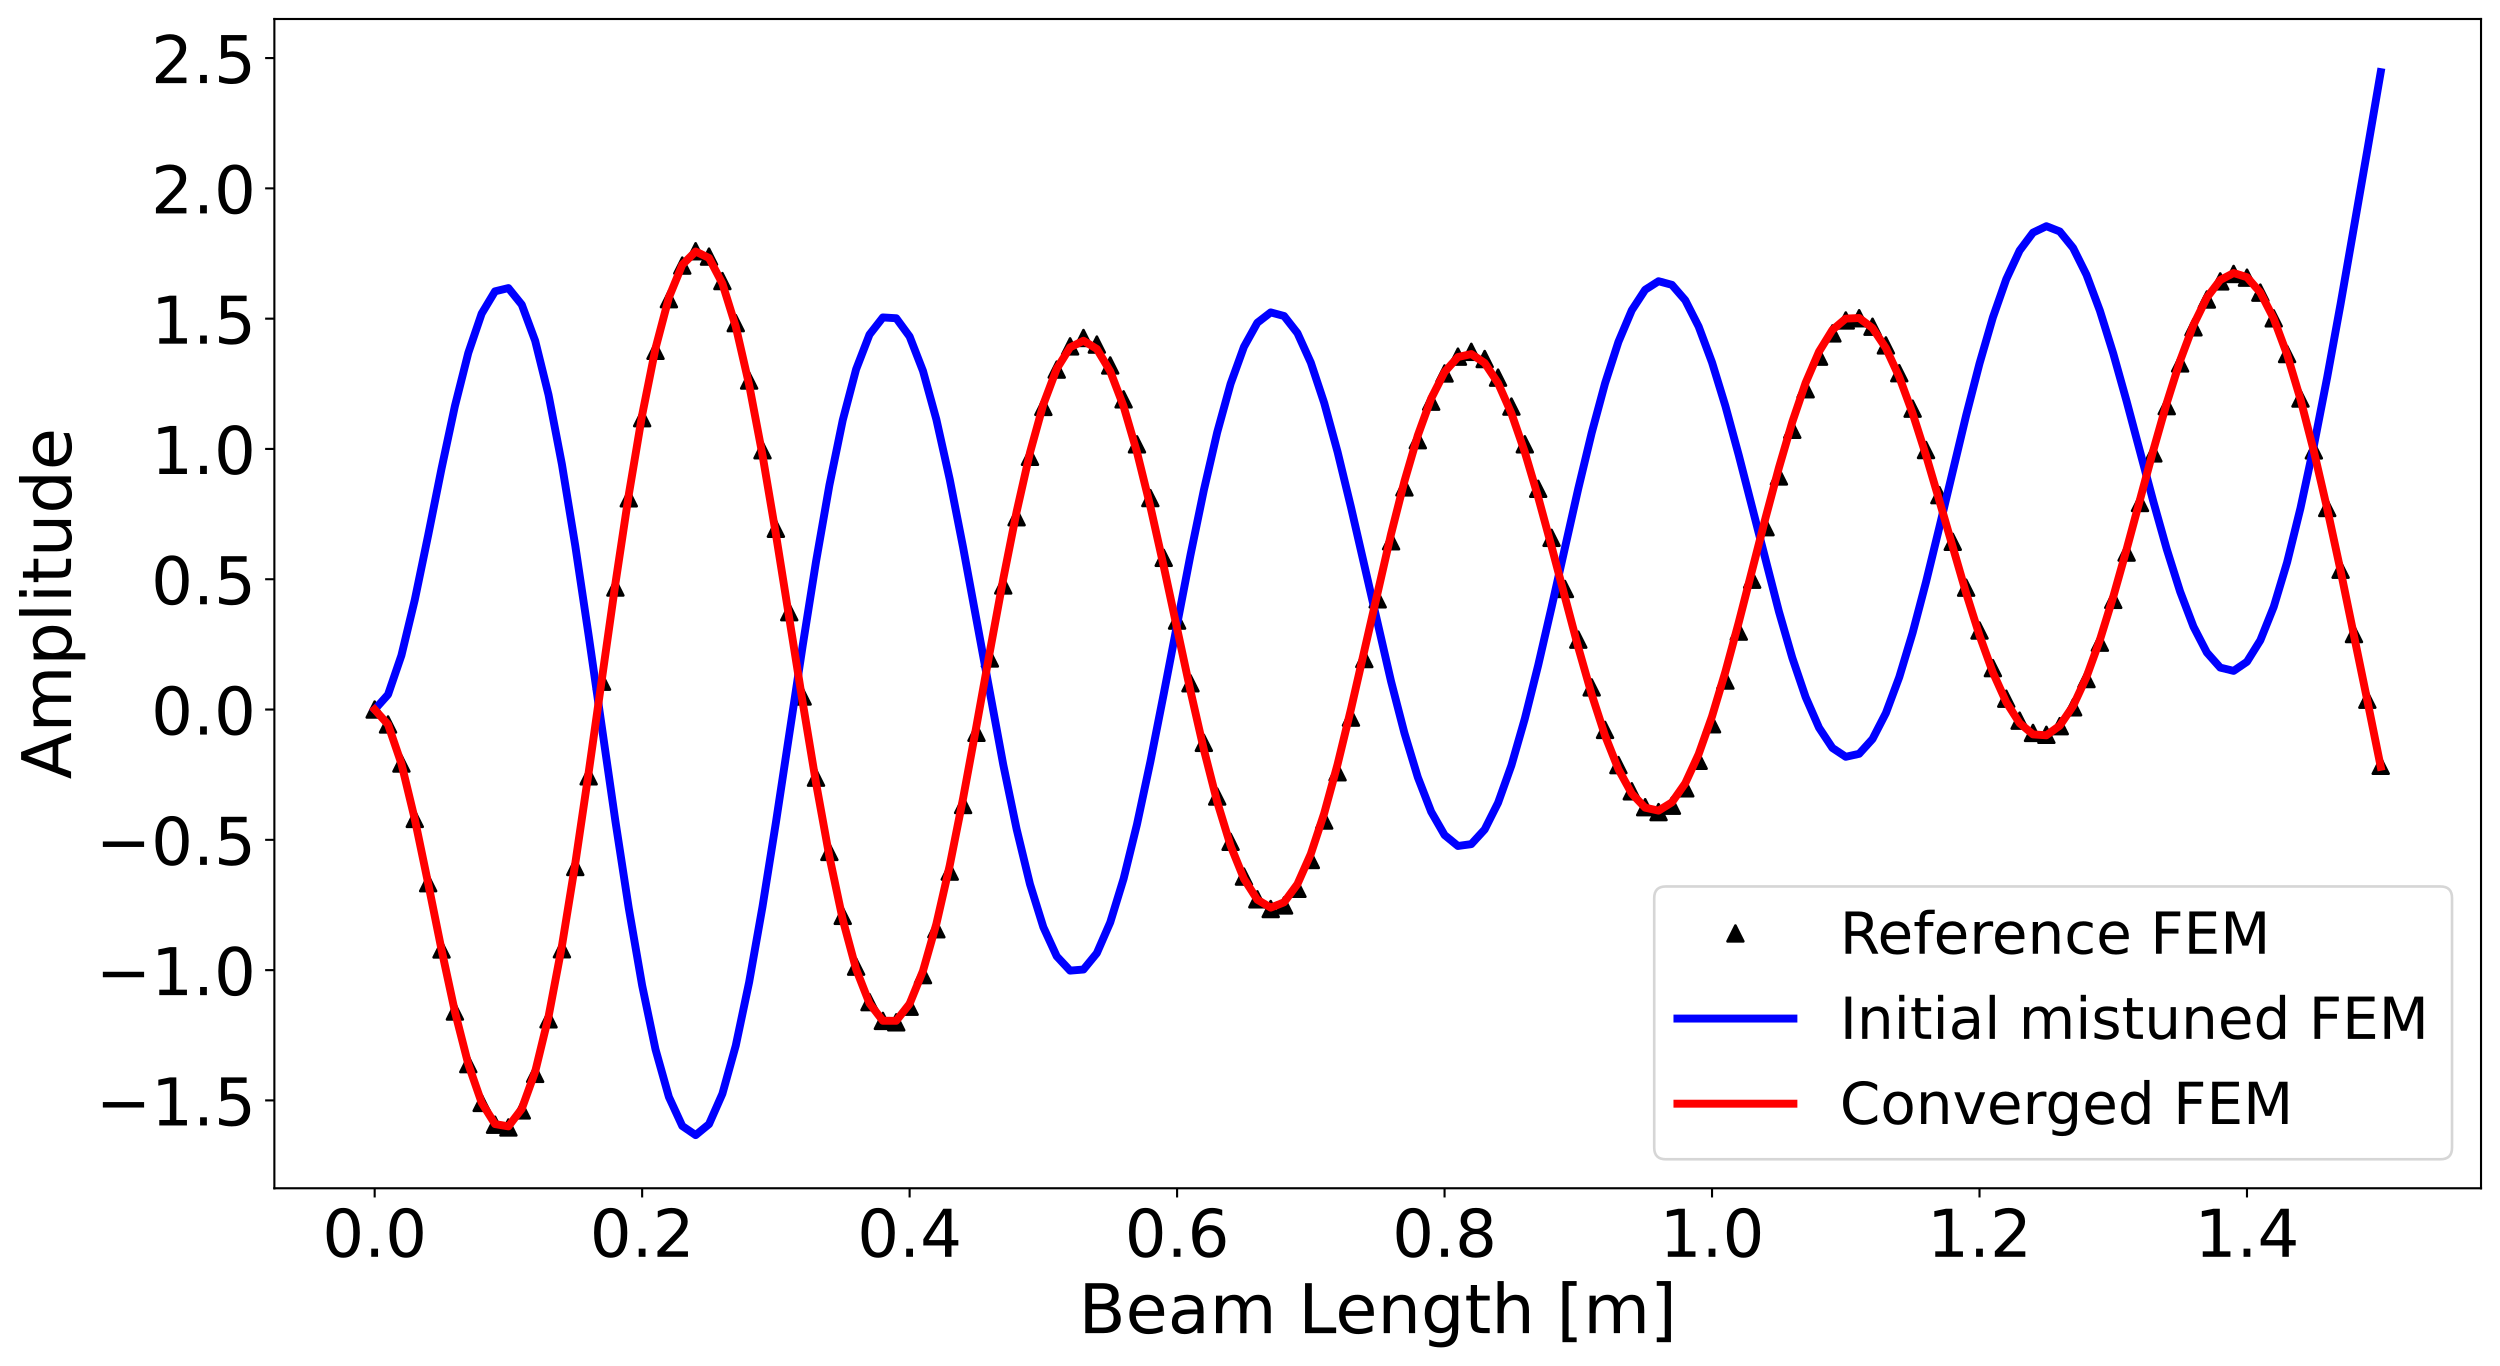 <?xml version="1.0" encoding="utf-8" standalone="no"?>
<!DOCTYPE svg PUBLIC "-//W3C//DTD SVG 1.1//EN"
  "http://www.w3.org/Graphics/SVG/1.1/DTD/svg11.dtd">
<!-- Created with matplotlib (https://matplotlib.org/) -->
<svg height="518.278pt" version="1.1" viewBox="0 0 948.27 518.278" width="948.27pt" xmlns="http://www.w3.org/2000/svg" xmlns:xlink="http://www.w3.org/1999/xlink">
 <defs>
  <style type="text/css">*{stroke-linecap:butt;stroke-linejoin:round;}</style>
 </defs>
 <g id="figure_1">
  <g id="patch_1">
   <path d="M 0 518.278 
L 948.27 518.278 
L 948.27 0 
L 0 0 
z
" style="fill:#ffffff;"/>
  </g>
  <g id="axes_1">
   <g id="patch_2">
    <path d="M 104.07 450.72 
L 941.07 450.72 
L 941.07 7.2 
L 104.07 7.2 
z
" style="fill:#ffffff;"/>
   </g>
   <g id="matplotlib.axis_1">
    <g id="xtick_1">
     <g id="line2d_1">
      <defs>
       <path d="M 0 0 
L 0 3.5 
" id="mf0c107d748" style="stroke:#000000;stroke-width:0.8;"/>
      </defs>
      <g>
       <use style="stroke:#000000;stroke-width:0.8;" x="142.116" xlink:href="#mf0c107d748" y="450.72"/>
      </g>
     </g>
     <g id="text_1">
      <!-- 0.0 -->
      <g transform="translate(122.237 476.716)scale(0.25 -0.25)">
       <defs>
        <path d="M 31.781 66.406 
Q 24.172 66.406 20.328 58.906 
Q 16.5 51.422 16.5 36.375 
Q 16.5 21.391 20.328 13.891 
Q 24.172 6.391 31.781 6.391 
Q 39.453 6.391 43.281 13.891 
Q 47.125 21.391 47.125 36.375 
Q 47.125 51.422 43.281 58.906 
Q 39.453 66.406 31.781 66.406 
z
M 31.781 74.219 
Q 44.047 74.219 50.516 64.516 
Q 56.984 54.828 56.984 36.375 
Q 56.984 17.969 50.516 8.266 
Q 44.047 -1.422 31.781 -1.422 
Q 19.531 -1.422 13.062 8.266 
Q 6.594 17.969 6.594 36.375 
Q 6.594 54.828 13.062 64.516 
Q 19.531 74.219 31.781 74.219 
z
" id="DejaVuSans-48"/>
        <path d="M 10.688 12.406 
L 21 12.406 
L 21 0 
L 10.688 0 
z
" id="DejaVuSans-46"/>
       </defs>
       <use xlink:href="#DejaVuSans-48"/>
       <use x="63.623" xlink:href="#DejaVuSans-46"/>
       <use x="95.41" xlink:href="#DejaVuSans-48"/>
      </g>
     </g>
    </g>
    <g id="xtick_2">
     <g id="line2d_2">
      <g>
       <use style="stroke:#000000;stroke-width:0.8;" x="243.57" xlink:href="#mf0c107d748" y="450.72"/>
      </g>
     </g>
     <g id="text_2">
      <!-- 0.2 -->
      <g transform="translate(223.691 476.716)scale(0.25 -0.25)">
       <defs>
        <path d="M 19.188 8.297 
L 53.609 8.297 
L 53.609 0 
L 7.328 0 
L 7.328 8.297 
Q 12.938 14.109 22.625 23.891 
Q 32.328 33.688 34.812 36.531 
Q 39.547 41.844 41.422 45.531 
Q 43.312 49.219 43.312 52.781 
Q 43.312 58.594 39.234 62.25 
Q 35.156 65.922 28.609 65.922 
Q 23.969 65.922 18.812 64.312 
Q 13.672 62.703 7.812 59.422 
L 7.812 69.391 
Q 13.766 71.781 18.938 73 
Q 24.125 74.219 28.422 74.219 
Q 39.75 74.219 46.484 68.547 
Q 53.219 62.891 53.219 53.422 
Q 53.219 48.922 51.531 44.891 
Q 49.859 40.875 45.406 35.406 
Q 44.188 33.984 37.641 27.219 
Q 31.109 20.453 19.188 8.297 
z
" id="DejaVuSans-50"/>
       </defs>
       <use xlink:href="#DejaVuSans-48"/>
       <use x="63.623" xlink:href="#DejaVuSans-46"/>
       <use x="95.41" xlink:href="#DejaVuSans-50"/>
      </g>
     </g>
    </g>
    <g id="xtick_3">
     <g id="line2d_3">
      <g>
       <use style="stroke:#000000;stroke-width:0.8;" x="345.025" xlink:href="#mf0c107d748" y="450.72"/>
      </g>
     </g>
     <g id="text_3">
      <!-- 0.4 -->
      <g transform="translate(325.146 476.716)scale(0.25 -0.25)">
       <defs>
        <path d="M 37.797 64.312 
L 12.891 25.391 
L 37.797 25.391 
z
M 35.203 72.906 
L 47.609 72.906 
L 47.609 25.391 
L 58.016 25.391 
L 58.016 17.188 
L 47.609 17.188 
L 47.609 0 
L 37.797 0 
L 37.797 17.188 
L 4.891 17.188 
L 4.891 26.703 
z
" id="DejaVuSans-52"/>
       </defs>
       <use xlink:href="#DejaVuSans-48"/>
       <use x="63.623" xlink:href="#DejaVuSans-46"/>
       <use x="95.41" xlink:href="#DejaVuSans-52"/>
      </g>
     </g>
    </g>
    <g id="xtick_4">
     <g id="line2d_4">
      <g>
       <use style="stroke:#000000;stroke-width:0.8;" x="446.479" xlink:href="#mf0c107d748" y="450.72"/>
      </g>
     </g>
     <g id="text_4">
      <!-- 0.6 -->
      <g transform="translate(426.6 476.716)scale(0.25 -0.25)">
       <defs>
        <path d="M 33.016 40.375 
Q 26.375 40.375 22.484 35.828 
Q 18.609 31.297 18.609 23.391 
Q 18.609 15.531 22.484 10.953 
Q 26.375 6.391 33.016 6.391 
Q 39.656 6.391 43.531 10.953 
Q 47.406 15.531 47.406 23.391 
Q 47.406 31.297 43.531 35.828 
Q 39.656 40.375 33.016 40.375 
z
M 52.594 71.297 
L 52.594 62.312 
Q 48.875 64.062 45.094 64.984 
Q 41.312 65.922 37.594 65.922 
Q 27.828 65.922 22.672 59.328 
Q 17.531 52.734 16.797 39.406 
Q 19.672 43.656 24.016 45.922 
Q 28.375 48.188 33.594 48.188 
Q 44.578 48.188 50.953 41.516 
Q 57.328 34.859 57.328 23.391 
Q 57.328 12.156 50.688 5.359 
Q 44.047 -1.422 33.016 -1.422 
Q 20.359 -1.422 13.672 8.266 
Q 6.984 17.969 6.984 36.375 
Q 6.984 53.656 15.188 63.938 
Q 23.391 74.219 37.203 74.219 
Q 40.922 74.219 44.703 73.484 
Q 48.484 72.75 52.594 71.297 
z
" id="DejaVuSans-54"/>
       </defs>
       <use xlink:href="#DejaVuSans-48"/>
       <use x="63.623" xlink:href="#DejaVuSans-46"/>
       <use x="95.41" xlink:href="#DejaVuSans-54"/>
      </g>
     </g>
    </g>
    <g id="xtick_5">
     <g id="line2d_5">
      <g>
       <use style="stroke:#000000;stroke-width:0.8;" x="547.934" xlink:href="#mf0c107d748" y="450.72"/>
      </g>
     </g>
     <g id="text_5">
      <!-- 0.8 -->
      <g transform="translate(528.055 476.716)scale(0.25 -0.25)">
       <defs>
        <path d="M 31.781 34.625 
Q 24.75 34.625 20.719 30.859 
Q 16.703 27.094 16.703 20.516 
Q 16.703 13.922 20.719 10.156 
Q 24.75 6.391 31.781 6.391 
Q 38.812 6.391 42.859 10.172 
Q 46.922 13.969 46.922 20.516 
Q 46.922 27.094 42.891 30.859 
Q 38.875 34.625 31.781 34.625 
z
M 21.922 38.812 
Q 15.578 40.375 12.031 44.719 
Q 8.5 49.078 8.5 55.328 
Q 8.5 64.062 14.719 69.141 
Q 20.953 74.219 31.781 74.219 
Q 42.672 74.219 48.875 69.141 
Q 55.078 64.062 55.078 55.328 
Q 55.078 49.078 51.531 44.719 
Q 48 40.375 41.703 38.812 
Q 48.828 37.156 52.797 32.312 
Q 56.781 27.484 56.781 20.516 
Q 56.781 9.906 50.312 4.234 
Q 43.844 -1.422 31.781 -1.422 
Q 19.734 -1.422 13.25 4.234 
Q 6.781 9.906 6.781 20.516 
Q 6.781 27.484 10.781 32.312 
Q 14.797 37.156 21.922 38.812 
z
M 18.312 54.391 
Q 18.312 48.734 21.844 45.562 
Q 25.391 42.391 31.781 42.391 
Q 38.141 42.391 41.719 45.562 
Q 45.312 48.734 45.312 54.391 
Q 45.312 60.062 41.719 63.234 
Q 38.141 66.406 31.781 66.406 
Q 25.391 66.406 21.844 63.234 
Q 18.312 60.062 18.312 54.391 
z
" id="DejaVuSans-56"/>
       </defs>
       <use xlink:href="#DejaVuSans-48"/>
       <use x="63.623" xlink:href="#DejaVuSans-46"/>
       <use x="95.41" xlink:href="#DejaVuSans-56"/>
      </g>
     </g>
    </g>
    <g id="xtick_6">
     <g id="line2d_6">
      <g>
       <use style="stroke:#000000;stroke-width:0.8;" x="649.388" xlink:href="#mf0c107d748" y="450.72"/>
      </g>
     </g>
     <g id="text_6">
      <!-- 1.0 -->
      <g transform="translate(629.509 476.716)scale(0.25 -0.25)">
       <defs>
        <path d="M 12.406 8.297 
L 28.516 8.297 
L 28.516 63.922 
L 10.984 60.406 
L 10.984 69.391 
L 28.422 72.906 
L 38.281 72.906 
L 38.281 8.297 
L 54.391 8.297 
L 54.391 0 
L 12.406 0 
z
" id="DejaVuSans-49"/>
       </defs>
       <use xlink:href="#DejaVuSans-49"/>
       <use x="63.623" xlink:href="#DejaVuSans-46"/>
       <use x="95.41" xlink:href="#DejaVuSans-48"/>
      </g>
     </g>
    </g>
    <g id="xtick_7">
     <g id="line2d_7">
      <g>
       <use style="stroke:#000000;stroke-width:0.8;" x="750.843" xlink:href="#mf0c107d748" y="450.72"/>
      </g>
     </g>
     <g id="text_7">
      <!-- 1.2 -->
      <g transform="translate(730.964 476.716)scale(0.25 -0.25)">
       <use xlink:href="#DejaVuSans-49"/>
       <use x="63.623" xlink:href="#DejaVuSans-46"/>
       <use x="95.41" xlink:href="#DejaVuSans-50"/>
      </g>
     </g>
    </g>
    <g id="xtick_8">
     <g id="line2d_8">
      <g>
       <use style="stroke:#000000;stroke-width:0.8;" x="852.297" xlink:href="#mf0c107d748" y="450.72"/>
      </g>
     </g>
     <g id="text_8">
      <!-- 1.4 -->
      <g transform="translate(832.419 476.716)scale(0.25 -0.25)">
       <use xlink:href="#DejaVuSans-49"/>
       <use x="63.623" xlink:href="#DejaVuSans-46"/>
       <use x="95.41" xlink:href="#DejaVuSans-52"/>
      </g>
     </g>
    </g>
    <g id="text_9">
     <!-- Beam Length [m] -->
     <g transform="translate(409.111 505.671)scale(0.26 -0.26)">
      <defs>
       <path d="M 19.672 34.812 
L 19.672 8.109 
L 35.5 8.109 
Q 43.453 8.109 47.281 11.406 
Q 51.125 14.703 51.125 21.484 
Q 51.125 28.328 47.281 31.562 
Q 43.453 34.812 35.5 34.812 
z
M 19.672 64.797 
L 19.672 42.828 
L 34.281 42.828 
Q 41.5 42.828 45.031 45.531 
Q 48.578 48.25 48.578 53.812 
Q 48.578 59.328 45.031 62.062 
Q 41.5 64.797 34.281 64.797 
z
M 9.812 72.906 
L 35.016 72.906 
Q 46.297 72.906 52.391 68.219 
Q 58.5 63.531 58.5 54.891 
Q 58.5 48.188 55.375 44.234 
Q 52.25 40.281 46.188 39.312 
Q 53.469 37.75 57.5 32.781 
Q 61.531 27.828 61.531 20.406 
Q 61.531 10.641 54.891 5.312 
Q 48.25 0 35.984 0 
L 9.812 0 
z
" id="DejaVuSans-66"/>
       <path d="M 56.203 29.594 
L 56.203 25.203 
L 14.891 25.203 
Q 15.484 15.922 20.484 11.062 
Q 25.484 6.203 34.422 6.203 
Q 39.594 6.203 44.453 7.469 
Q 49.312 8.734 54.109 11.281 
L 54.109 2.781 
Q 49.266 0.734 44.188 -0.344 
Q 39.109 -1.422 33.891 -1.422 
Q 20.797 -1.422 13.156 6.188 
Q 5.516 13.812 5.516 26.812 
Q 5.516 40.234 12.766 48.109 
Q 20.016 56 32.328 56 
Q 43.359 56 49.781 48.891 
Q 56.203 41.797 56.203 29.594 
z
M 47.219 32.234 
Q 47.125 39.594 43.094 43.984 
Q 39.062 48.391 32.422 48.391 
Q 24.906 48.391 20.391 44.141 
Q 15.875 39.891 15.188 32.172 
z
" id="DejaVuSans-101"/>
       <path d="M 34.281 27.484 
Q 23.391 27.484 19.188 25 
Q 14.984 22.516 14.984 16.5 
Q 14.984 11.719 18.141 8.906 
Q 21.297 6.109 26.703 6.109 
Q 34.188 6.109 38.703 11.406 
Q 43.219 16.703 43.219 25.484 
L 43.219 27.484 
z
M 52.203 31.203 
L 52.203 0 
L 43.219 0 
L 43.219 8.297 
Q 40.141 3.328 35.547 0.953 
Q 30.953 -1.422 24.312 -1.422 
Q 15.922 -1.422 10.953 3.297 
Q 6 8.016 6 15.922 
Q 6 25.141 12.172 29.828 
Q 18.359 34.516 30.609 34.516 
L 43.219 34.516 
L 43.219 35.406 
Q 43.219 41.609 39.141 45 
Q 35.062 48.391 27.688 48.391 
Q 23 48.391 18.547 47.266 
Q 14.109 46.141 10.016 43.891 
L 10.016 52.203 
Q 14.938 54.109 19.578 55.047 
Q 24.219 56 28.609 56 
Q 40.484 56 46.344 49.844 
Q 52.203 43.703 52.203 31.203 
z
" id="DejaVuSans-97"/>
       <path d="M 52 44.188 
Q 55.375 50.25 60.062 53.125 
Q 64.75 56 71.094 56 
Q 79.641 56 84.281 50.016 
Q 88.922 44.047 88.922 33.016 
L 88.922 0 
L 79.891 0 
L 79.891 32.719 
Q 79.891 40.578 77.094 44.375 
Q 74.312 48.188 68.609 48.188 
Q 61.625 48.188 57.562 43.547 
Q 53.516 38.922 53.516 30.906 
L 53.516 0 
L 44.484 0 
L 44.484 32.719 
Q 44.484 40.625 41.703 44.406 
Q 38.922 48.188 33.109 48.188 
Q 26.219 48.188 22.156 43.531 
Q 18.109 38.875 18.109 30.906 
L 18.109 0 
L 9.078 0 
L 9.078 54.688 
L 18.109 54.688 
L 18.109 46.188 
Q 21.188 51.219 25.484 53.609 
Q 29.781 56 35.688 56 
Q 41.656 56 45.828 52.969 
Q 50 49.953 52 44.188 
z
" id="DejaVuSans-109"/>
       <path id="DejaVuSans-32"/>
       <path d="M 9.812 72.906 
L 19.672 72.906 
L 19.672 8.297 
L 55.172 8.297 
L 55.172 0 
L 9.812 0 
z
" id="DejaVuSans-76"/>
       <path d="M 54.891 33.016 
L 54.891 0 
L 45.906 0 
L 45.906 32.719 
Q 45.906 40.484 42.875 44.328 
Q 39.844 48.188 33.797 48.188 
Q 26.516 48.188 22.312 43.547 
Q 18.109 38.922 18.109 30.906 
L 18.109 0 
L 9.078 0 
L 9.078 54.688 
L 18.109 54.688 
L 18.109 46.188 
Q 21.344 51.125 25.703 53.562 
Q 30.078 56 35.797 56 
Q 45.219 56 50.047 50.172 
Q 54.891 44.344 54.891 33.016 
z
" id="DejaVuSans-110"/>
       <path d="M 45.406 27.984 
Q 45.406 37.75 41.375 43.109 
Q 37.359 48.484 30.078 48.484 
Q 22.859 48.484 18.828 43.109 
Q 14.797 37.75 14.797 27.984 
Q 14.797 18.266 18.828 12.891 
Q 22.859 7.516 30.078 7.516 
Q 37.359 7.516 41.375 12.891 
Q 45.406 18.266 45.406 27.984 
z
M 54.391 6.781 
Q 54.391 -7.172 48.188 -13.984 
Q 42 -20.797 29.203 -20.797 
Q 24.469 -20.797 20.266 -20.094 
Q 16.062 -19.391 12.109 -17.922 
L 12.109 -9.188 
Q 16.062 -11.328 19.922 -12.344 
Q 23.781 -13.375 27.781 -13.375 
Q 36.625 -13.375 41.016 -8.766 
Q 45.406 -4.156 45.406 5.172 
L 45.406 9.625 
Q 42.625 4.781 38.281 2.391 
Q 33.938 0 27.875 0 
Q 17.828 0 11.672 7.656 
Q 5.516 15.328 5.516 27.984 
Q 5.516 40.672 11.672 48.328 
Q 17.828 56 27.875 56 
Q 33.938 56 38.281 53.609 
Q 42.625 51.219 45.406 46.391 
L 45.406 54.688 
L 54.391 54.688 
z
" id="DejaVuSans-103"/>
       <path d="M 18.312 70.219 
L 18.312 54.688 
L 36.812 54.688 
L 36.812 47.703 
L 18.312 47.703 
L 18.312 18.016 
Q 18.312 11.328 20.141 9.422 
Q 21.969 7.516 27.594 7.516 
L 36.812 7.516 
L 36.812 0 
L 27.594 0 
Q 17.188 0 13.234 3.875 
Q 9.281 7.766 9.281 18.016 
L 9.281 47.703 
L 2.688 47.703 
L 2.688 54.688 
L 9.281 54.688 
L 9.281 70.219 
z
" id="DejaVuSans-116"/>
       <path d="M 54.891 33.016 
L 54.891 0 
L 45.906 0 
L 45.906 32.719 
Q 45.906 40.484 42.875 44.328 
Q 39.844 48.188 33.797 48.188 
Q 26.516 48.188 22.312 43.547 
Q 18.109 38.922 18.109 30.906 
L 18.109 0 
L 9.078 0 
L 9.078 75.984 
L 18.109 75.984 
L 18.109 46.188 
Q 21.344 51.125 25.703 53.562 
Q 30.078 56 35.797 56 
Q 45.219 56 50.047 50.172 
Q 54.891 44.344 54.891 33.016 
z
" id="DejaVuSans-104"/>
       <path d="M 8.594 75.984 
L 29.297 75.984 
L 29.297 69 
L 17.578 69 
L 17.578 -6.203 
L 29.297 -6.203 
L 29.297 -13.188 
L 8.594 -13.188 
z
" id="DejaVuSans-91"/>
       <path d="M 30.422 75.984 
L 30.422 -13.188 
L 9.719 -13.188 
L 9.719 -6.203 
L 21.391 -6.203 
L 21.391 69 
L 9.719 69 
L 9.719 75.984 
z
" id="DejaVuSans-93"/>
      </defs>
      <use xlink:href="#DejaVuSans-66"/>
      <use x="68.604" xlink:href="#DejaVuSans-101"/>
      <use x="130.127" xlink:href="#DejaVuSans-97"/>
      <use x="191.406" xlink:href="#DejaVuSans-109"/>
      <use x="288.818" xlink:href="#DejaVuSans-32"/>
      <use x="320.605" xlink:href="#DejaVuSans-76"/>
      <use x="374.568" xlink:href="#DejaVuSans-101"/>
      <use x="436.092" xlink:href="#DejaVuSans-110"/>
      <use x="499.471" xlink:href="#DejaVuSans-103"/>
      <use x="562.947" xlink:href="#DejaVuSans-116"/>
      <use x="602.156" xlink:href="#DejaVuSans-104"/>
      <use x="665.535" xlink:href="#DejaVuSans-32"/>
      <use x="697.322" xlink:href="#DejaVuSans-91"/>
      <use x="736.336" xlink:href="#DejaVuSans-109"/>
      <use x="833.748" xlink:href="#DejaVuSans-93"/>
     </g>
    </g>
   </g>
   <g id="matplotlib.axis_2">
    <g id="ytick_1">
     <g id="line2d_9">
      <defs>
       <path d="M 0 0 
L -3.5 0 
" id="maaaeaf780c" style="stroke:#000000;stroke-width:0.8;"/>
      </defs>
      <g>
       <use style="stroke:#000000;stroke-width:0.8;" x="104.07" xlink:href="#maaaeaf780c" y="417.398"/>
      </g>
     </g>
     <g id="text_10">
      <!-- −1.5 -->
      <g transform="translate(36.363 426.896)scale(0.25 -0.25)">
       <defs>
        <path d="M 10.594 35.5 
L 73.188 35.5 
L 73.188 27.203 
L 10.594 27.203 
z
" id="DejaVuSans-8722"/>
        <path d="M 10.797 72.906 
L 49.516 72.906 
L 49.516 64.594 
L 19.828 64.594 
L 19.828 46.734 
Q 21.969 47.469 24.109 47.828 
Q 26.266 48.188 28.422 48.188 
Q 40.625 48.188 47.75 41.5 
Q 54.891 34.812 54.891 23.391 
Q 54.891 11.625 47.562 5.094 
Q 40.234 -1.422 26.906 -1.422 
Q 22.312 -1.422 17.547 -0.641 
Q 12.797 0.141 7.719 1.703 
L 7.719 11.625 
Q 12.109 9.234 16.797 8.062 
Q 21.484 6.891 26.703 6.891 
Q 35.156 6.891 40.078 11.328 
Q 45.016 15.766 45.016 23.391 
Q 45.016 31 40.078 35.438 
Q 35.156 39.891 26.703 39.891 
Q 22.75 39.891 18.812 39.016 
Q 14.891 38.141 10.797 36.281 
z
" id="DejaVuSans-53"/>
       </defs>
       <use xlink:href="#DejaVuSans-8722"/>
       <use x="83.789" xlink:href="#DejaVuSans-49"/>
       <use x="147.412" xlink:href="#DejaVuSans-46"/>
       <use x="179.199" xlink:href="#DejaVuSans-53"/>
      </g>
     </g>
    </g>
    <g id="ytick_2">
     <g id="line2d_10">
      <g>
       <use style="stroke:#000000;stroke-width:0.8;" x="104.07" xlink:href="#maaaeaf780c" y="367.976"/>
      </g>
     </g>
     <g id="text_11">
      <!-- −1.0 -->
      <g transform="translate(36.363 377.474)scale(0.25 -0.25)">
       <use xlink:href="#DejaVuSans-8722"/>
       <use x="83.789" xlink:href="#DejaVuSans-49"/>
       <use x="147.412" xlink:href="#DejaVuSans-46"/>
       <use x="179.199" xlink:href="#DejaVuSans-48"/>
      </g>
     </g>
    </g>
    <g id="ytick_3">
     <g id="line2d_11">
      <g>
       <use style="stroke:#000000;stroke-width:0.8;" x="104.07" xlink:href="#maaaeaf780c" y="318.554"/>
      </g>
     </g>
     <g id="text_12">
      <!-- −0.5 -->
      <g transform="translate(36.363 328.052)scale(0.25 -0.25)">
       <use xlink:href="#DejaVuSans-8722"/>
       <use x="83.789" xlink:href="#DejaVuSans-48"/>
       <use x="147.412" xlink:href="#DejaVuSans-46"/>
       <use x="179.199" xlink:href="#DejaVuSans-53"/>
      </g>
     </g>
    </g>
    <g id="ytick_4">
     <g id="line2d_12">
      <g>
       <use style="stroke:#000000;stroke-width:0.8;" x="104.07" xlink:href="#maaaeaf780c" y="269.132"/>
      </g>
     </g>
     <g id="text_13">
      <!-- 0.0 -->
      <g transform="translate(57.312 278.63)scale(0.25 -0.25)">
       <use xlink:href="#DejaVuSans-48"/>
       <use x="63.623" xlink:href="#DejaVuSans-46"/>
       <use x="95.41" xlink:href="#DejaVuSans-48"/>
      </g>
     </g>
    </g>
    <g id="ytick_5">
     <g id="line2d_13">
      <g>
       <use style="stroke:#000000;stroke-width:0.8;" x="104.07" xlink:href="#maaaeaf780c" y="219.71"/>
      </g>
     </g>
     <g id="text_14">
      <!-- 0.5 -->
      <g transform="translate(57.312 229.209)scale(0.25 -0.25)">
       <use xlink:href="#DejaVuSans-48"/>
       <use x="63.623" xlink:href="#DejaVuSans-46"/>
       <use x="95.41" xlink:href="#DejaVuSans-53"/>
      </g>
     </g>
    </g>
    <g id="ytick_6">
     <g id="line2d_14">
      <g>
       <use style="stroke:#000000;stroke-width:0.8;" x="104.07" xlink:href="#maaaeaf780c" y="170.289"/>
      </g>
     </g>
     <g id="text_15">
      <!-- 1.0 -->
      <g transform="translate(57.312 179.787)scale(0.25 -0.25)">
       <use xlink:href="#DejaVuSans-49"/>
       <use x="63.623" xlink:href="#DejaVuSans-46"/>
       <use x="95.41" xlink:href="#DejaVuSans-48"/>
      </g>
     </g>
    </g>
    <g id="ytick_7">
     <g id="line2d_15">
      <g>
       <use style="stroke:#000000;stroke-width:0.8;" x="104.07" xlink:href="#maaaeaf780c" y="120.867"/>
      </g>
     </g>
     <g id="text_16">
      <!-- 1.5 -->
      <g transform="translate(57.312 130.365)scale(0.25 -0.25)">
       <use xlink:href="#DejaVuSans-49"/>
       <use x="63.623" xlink:href="#DejaVuSans-46"/>
       <use x="95.41" xlink:href="#DejaVuSans-53"/>
      </g>
     </g>
    </g>
    <g id="ytick_8">
     <g id="line2d_16">
      <g>
       <use style="stroke:#000000;stroke-width:0.8;" x="104.07" xlink:href="#maaaeaf780c" y="71.445"/>
      </g>
     </g>
     <g id="text_17">
      <!-- 2.0 -->
      <g transform="translate(57.312 80.943)scale(0.25 -0.25)">
       <use xlink:href="#DejaVuSans-50"/>
       <use x="63.623" xlink:href="#DejaVuSans-46"/>
       <use x="95.41" xlink:href="#DejaVuSans-48"/>
      </g>
     </g>
    </g>
    <g id="ytick_9">
     <g id="line2d_17">
      <g>
       <use style="stroke:#000000;stroke-width:0.8;" x="104.07" xlink:href="#maaaeaf780c" y="22.023"/>
      </g>
     </g>
     <g id="text_18">
      <!-- 2.5 -->
      <g transform="translate(57.312 31.521)scale(0.25 -0.25)">
       <use xlink:href="#DejaVuSans-50"/>
       <use x="63.623" xlink:href="#DejaVuSans-46"/>
       <use x="95.41" xlink:href="#DejaVuSans-53"/>
      </g>
     </g>
    </g>
    <g id="text_19">
     <!-- Amplitude -->
     <g transform="translate(26.956 295.579)rotate(-90)scale(0.26 -0.26)">
      <defs>
       <path d="M 34.188 63.188 
L 20.797 26.906 
L 47.609 26.906 
z
M 28.609 72.906 
L 39.797 72.906 
L 67.578 0 
L 57.328 0 
L 50.688 18.703 
L 17.828 18.703 
L 11.188 0 
L 0.781 0 
z
" id="DejaVuSans-65"/>
       <path d="M 18.109 8.203 
L 18.109 -20.797 
L 9.078 -20.797 
L 9.078 54.688 
L 18.109 54.688 
L 18.109 46.391 
Q 20.953 51.266 25.266 53.625 
Q 29.594 56 35.594 56 
Q 45.562 56 51.781 48.094 
Q 58.016 40.188 58.016 27.297 
Q 58.016 14.406 51.781 6.484 
Q 45.562 -1.422 35.594 -1.422 
Q 29.594 -1.422 25.266 0.953 
Q 20.953 3.328 18.109 8.203 
z
M 48.688 27.297 
Q 48.688 37.203 44.609 42.844 
Q 40.531 48.484 33.406 48.484 
Q 26.266 48.484 22.188 42.844 
Q 18.109 37.203 18.109 27.297 
Q 18.109 17.391 22.188 11.75 
Q 26.266 6.109 33.406 6.109 
Q 40.531 6.109 44.609 11.75 
Q 48.688 17.391 48.688 27.297 
z
" id="DejaVuSans-112"/>
       <path d="M 9.422 75.984 
L 18.406 75.984 
L 18.406 0 
L 9.422 0 
z
" id="DejaVuSans-108"/>
       <path d="M 9.422 54.688 
L 18.406 54.688 
L 18.406 0 
L 9.422 0 
z
M 9.422 75.984 
L 18.406 75.984 
L 18.406 64.594 
L 9.422 64.594 
z
" id="DejaVuSans-105"/>
       <path d="M 8.5 21.578 
L 8.5 54.688 
L 17.484 54.688 
L 17.484 21.922 
Q 17.484 14.156 20.5 10.266 
Q 23.531 6.391 29.594 6.391 
Q 36.859 6.391 41.078 11.031 
Q 45.312 15.672 45.312 23.688 
L 45.312 54.688 
L 54.297 54.688 
L 54.297 0 
L 45.312 0 
L 45.312 8.406 
Q 42.047 3.422 37.719 1 
Q 33.406 -1.422 27.688 -1.422 
Q 18.266 -1.422 13.375 4.438 
Q 8.5 10.297 8.5 21.578 
z
M 31.109 56 
z
" id="DejaVuSans-117"/>
       <path d="M 45.406 46.391 
L 45.406 75.984 
L 54.391 75.984 
L 54.391 0 
L 45.406 0 
L 45.406 8.203 
Q 42.578 3.328 38.25 0.953 
Q 33.938 -1.422 27.875 -1.422 
Q 17.969 -1.422 11.734 6.484 
Q 5.516 14.406 5.516 27.297 
Q 5.516 40.188 11.734 48.094 
Q 17.969 56 27.875 56 
Q 33.938 56 38.25 53.625 
Q 42.578 51.266 45.406 46.391 
z
M 14.797 27.297 
Q 14.797 17.391 18.875 11.75 
Q 22.953 6.109 30.078 6.109 
Q 37.203 6.109 41.297 11.75 
Q 45.406 17.391 45.406 27.297 
Q 45.406 37.203 41.297 42.844 
Q 37.203 48.484 30.078 48.484 
Q 22.953 48.484 18.875 42.844 
Q 14.797 37.203 14.797 27.297 
z
" id="DejaVuSans-100"/>
      </defs>
      <use xlink:href="#DejaVuSans-65"/>
      <use x="68.408" xlink:href="#DejaVuSans-109"/>
      <use x="165.82" xlink:href="#DejaVuSans-112"/>
      <use x="229.297" xlink:href="#DejaVuSans-108"/>
      <use x="257.08" xlink:href="#DejaVuSans-105"/>
      <use x="284.863" xlink:href="#DejaVuSans-116"/>
      <use x="324.072" xlink:href="#DejaVuSans-117"/>
      <use x="387.451" xlink:href="#DejaVuSans-100"/>
      <use x="450.928" xlink:href="#DejaVuSans-101"/>
     </g>
    </g>
   </g>
   <g id="line2d_18">
    <defs>
     <path d="M 0 -3 
L -3 3 
L 3 3 
z
" id="mcd9ea23a90" style="stroke:#000000;stroke-linejoin:miter;"/>
    </defs>
    <g clip-path="url(#pce9c4b838d)">
     <use style="stroke:#000000;stroke-linejoin:miter;" x="142.116" xlink:href="#mcd9ea23a90" y="269.132"/>
     <use style="stroke:#000000;stroke-linejoin:miter;" x="147.188" xlink:href="#mcd9ea23a90" y="274.798"/>
     <use style="stroke:#000000;stroke-linejoin:miter;" x="152.261" xlink:href="#mcd9ea23a90" y="289.617"/>
     <use style="stroke:#000000;stroke-linejoin:miter;" x="157.334" xlink:href="#mcd9ea23a90" y="310.622"/>
     <use style="stroke:#000000;stroke-linejoin:miter;" x="162.407" xlink:href="#mcd9ea23a90" y="334.998"/>
     <use style="stroke:#000000;stroke-linejoin:miter;" x="167.479" xlink:href="#mcd9ea23a90" y="360.134"/>
     <use style="stroke:#000000;stroke-linejoin:miter;" x="172.552" xlink:href="#mcd9ea23a90" y="383.685"/>
     <use style="stroke:#000000;stroke-linejoin:miter;" x="177.625" xlink:href="#mcd9ea23a90" y="403.636"/>
     <use style="stroke:#000000;stroke-linejoin:miter;" x="182.697" xlink:href="#mcd9ea23a90" y="418.35"/>
     <use style="stroke:#000000;stroke-linejoin:miter;" x="187.77" xlink:href="#mcd9ea23a90" y="426.613"/>
     <use style="stroke:#000000;stroke-linejoin:miter;" x="192.843" xlink:href="#mcd9ea23a90" y="427.66"/>
     <use style="stroke:#000000;stroke-linejoin:miter;" x="197.916" xlink:href="#mcd9ea23a90" y="421.184"/>
     <use style="stroke:#000000;stroke-linejoin:miter;" x="202.988" xlink:href="#mcd9ea23a90" y="407.324"/>
     <use style="stroke:#000000;stroke-linejoin:miter;" x="208.061" xlink:href="#mcd9ea23a90" y="386.64"/>
     <use style="stroke:#000000;stroke-linejoin:miter;" x="213.134" xlink:href="#mcd9ea23a90" y="360.065"/>
     <use style="stroke:#000000;stroke-linejoin:miter;" x="218.207" xlink:href="#mcd9ea23a90" y="328.847"/>
     <use style="stroke:#000000;stroke-linejoin:miter;" x="223.279" xlink:href="#mcd9ea23a90" y="294.468"/>
     <use style="stroke:#000000;stroke-linejoin:miter;" x="228.352" xlink:href="#mcd9ea23a90" y="258.568"/>
     <use style="stroke:#000000;stroke-linejoin:miter;" x="233.425" xlink:href="#mcd9ea23a90" y="222.853"/>
     <use style="stroke:#000000;stroke-linejoin:miter;" x="238.497" xlink:href="#mcd9ea23a90" y="189.007"/>
     <use style="stroke:#000000;stroke-linejoin:miter;" x="243.57" xlink:href="#mcd9ea23a90" y="158.609"/>
     <use style="stroke:#000000;stroke-linejoin:miter;" x="248.643" xlink:href="#mcd9ea23a90" y="133.053"/>
     <use style="stroke:#000000;stroke-linejoin:miter;" x="253.716" xlink:href="#mcd9ea23a90" y="113.479"/>
     <use style="stroke:#000000;stroke-linejoin:miter;" x="258.788" xlink:href="#mcd9ea23a90" y="100.729"/>
     <use style="stroke:#000000;stroke-linejoin:miter;" x="263.861" xlink:href="#mcd9ea23a90" y="95.3"/>
     <use style="stroke:#000000;stroke-linejoin:miter;" x="268.934" xlink:href="#mcd9ea23a90" y="97.333"/>
     <use style="stroke:#000000;stroke-linejoin:miter;" x="274.007" xlink:href="#mcd9ea23a90" y="106.61"/>
     <use style="stroke:#000000;stroke-linejoin:miter;" x="279.079" xlink:href="#mcd9ea23a90" y="122.567"/>
     <use style="stroke:#000000;stroke-linejoin:miter;" x="284.152" xlink:href="#mcd9ea23a90" y="144.334"/>
     <use style="stroke:#000000;stroke-linejoin:miter;" x="289.225" xlink:href="#mcd9ea23a90" y="170.776"/>
     <use style="stroke:#000000;stroke-linejoin:miter;" x="294.297" xlink:href="#mcd9ea23a90" y="200.557"/>
     <use style="stroke:#000000;stroke-linejoin:miter;" x="299.37" xlink:href="#mcd9ea23a90" y="232.205"/>
     <use style="stroke:#000000;stroke-linejoin:miter;" x="304.443" xlink:href="#mcd9ea23a90" y="264.186"/>
     <use style="stroke:#000000;stroke-linejoin:miter;" x="309.516" xlink:href="#mcd9ea23a90" y="294.978"/>
     <use style="stroke:#000000;stroke-linejoin:miter;" x="314.588" xlink:href="#mcd9ea23a90" y="323.144"/>
     <use style="stroke:#000000;stroke-linejoin:miter;" x="319.661" xlink:href="#mcd9ea23a90" y="347.397"/>
     <use style="stroke:#000000;stroke-linejoin:miter;" x="324.734" xlink:href="#mcd9ea23a90" y="366.661"/>
     <use style="stroke:#000000;stroke-linejoin:miter;" x="329.807" xlink:href="#mcd9ea23a90" y="380.114"/>
     <use style="stroke:#000000;stroke-linejoin:miter;" x="334.879" xlink:href="#mcd9ea23a90" y="387.227"/>
     <use style="stroke:#000000;stroke-linejoin:miter;" x="339.952" xlink:href="#mcd9ea23a90" y="387.778"/>
     <use style="stroke:#000000;stroke-linejoin:miter;" x="345.025" xlink:href="#mcd9ea23a90" y="381.859"/>
     <use style="stroke:#000000;stroke-linejoin:miter;" x="350.097" xlink:href="#mcd9ea23a90" y="369.867"/>
     <use style="stroke:#000000;stroke-linejoin:miter;" x="355.17" xlink:href="#mcd9ea23a90" y="352.475"/>
     <use style="stroke:#000000;stroke-linejoin:miter;" x="360.243" xlink:href="#mcd9ea23a90" y="330.596"/>
     <use style="stroke:#000000;stroke-linejoin:miter;" x="365.316" xlink:href="#mcd9ea23a90" y="305.341"/>
     <use style="stroke:#000000;stroke-linejoin:miter;" x="370.388" xlink:href="#mcd9ea23a90" y="277.951"/>
     <use style="stroke:#000000;stroke-linejoin:miter;" x="375.461" xlink:href="#mcd9ea23a90" y="249.749"/>
     <use style="stroke:#000000;stroke-linejoin:miter;" x="380.534" xlink:href="#mcd9ea23a90" y="222.065"/>
     <use style="stroke:#000000;stroke-linejoin:miter;" x="385.607" xlink:href="#mcd9ea23a90" y="196.181"/>
     <use style="stroke:#000000;stroke-linejoin:miter;" x="390.679" xlink:href="#mcd9ea23a90" y="173.269"/>
     <use style="stroke:#000000;stroke-linejoin:miter;" x="395.752" xlink:href="#mcd9ea23a90" y="154.336"/>
     <use style="stroke:#000000;stroke-linejoin:miter;" x="400.825" xlink:href="#mcd9ea23a90" y="140.184"/>
     <use style="stroke:#000000;stroke-linejoin:miter;" x="405.897" xlink:href="#mcd9ea23a90" y="131.372"/>
     <use style="stroke:#000000;stroke-linejoin:miter;" x="410.97" xlink:href="#mcd9ea23a90" y="128.201"/>
     <use style="stroke:#000000;stroke-linejoin:miter;" x="416.043" xlink:href="#mcd9ea23a90" y="130.695"/>
     <use style="stroke:#000000;stroke-linejoin:miter;" x="421.116" xlink:href="#mcd9ea23a90" y="138.614"/>
     <use style="stroke:#000000;stroke-linejoin:miter;" x="426.188" xlink:href="#mcd9ea23a90" y="151.467"/>
     <use style="stroke:#000000;stroke-linejoin:miter;" x="431.261" xlink:href="#mcd9ea23a90" y="168.537"/>
     <use style="stroke:#000000;stroke-linejoin:miter;" x="436.334" xlink:href="#mcd9ea23a90" y="188.923"/>
     <use style="stroke:#000000;stroke-linejoin:miter;" x="441.407" xlink:href="#mcd9ea23a90" y="211.583"/>
     <use style="stroke:#000000;stroke-linejoin:miter;" x="446.479" xlink:href="#mcd9ea23a90" y="235.384"/>
     <use style="stroke:#000000;stroke-linejoin:miter;" x="451.552" xlink:href="#mcd9ea23a90" y="259.161"/>
     <use style="stroke:#000000;stroke-linejoin:miter;" x="456.625" xlink:href="#mcd9ea23a90" y="281.767"/>
     <use style="stroke:#000000;stroke-linejoin:miter;" x="461.697" xlink:href="#mcd9ea23a90" y="302.13"/>
     <use style="stroke:#000000;stroke-linejoin:miter;" x="466.77" xlink:href="#mcd9ea23a90" y="319.298"/>
     <use style="stroke:#000000;stroke-linejoin:miter;" x="471.843" xlink:href="#mcd9ea23a90" y="332.488"/>
     <use style="stroke:#000000;stroke-linejoin:miter;" x="476.916" xlink:href="#mcd9ea23a90" y="341.11"/>
     <use style="stroke:#000000;stroke-linejoin:miter;" x="481.988" xlink:href="#mcd9ea23a90" y="344.803"/>
     <use style="stroke:#000000;stroke-linejoin:miter;" x="487.061" xlink:href="#mcd9ea23a90" y="343.437"/>
     <use style="stroke:#000000;stroke-linejoin:miter;" x="492.134" xlink:href="#mcd9ea23a90" y="337.123"/>
     <use style="stroke:#000000;stroke-linejoin:miter;" x="497.207" xlink:href="#mcd9ea23a90" y="326.203"/>
     <use style="stroke:#000000;stroke-linejoin:miter;" x="502.279" xlink:href="#mcd9ea23a90" y="311.227"/>
     <use style="stroke:#000000;stroke-linejoin:miter;" x="507.352" xlink:href="#mcd9ea23a90" y="292.928"/>
     <use style="stroke:#000000;stroke-linejoin:miter;" x="512.425" xlink:href="#mcd9ea23a90" y="272.184"/>
     <use style="stroke:#000000;stroke-linejoin:miter;" x="517.497" xlink:href="#mcd9ea23a90" y="249.974"/>
     <use style="stroke:#000000;stroke-linejoin:miter;" x="522.57" xlink:href="#mcd9ea23a90" y="227.333"/>
     <use style="stroke:#000000;stroke-linejoin:miter;" x="527.643" xlink:href="#mcd9ea23a90" y="205.301"/>
     <use style="stroke:#000000;stroke-linejoin:miter;" x="532.716" xlink:href="#mcd9ea23a90" y="184.876"/>
     <use style="stroke:#000000;stroke-linejoin:miter;" x="537.788" xlink:href="#mcd9ea23a90" y="166.966"/>
     <use style="stroke:#000000;stroke-linejoin:miter;" x="542.861" xlink:href="#mcd9ea23a90" y="152.351"/>
     <use style="stroke:#000000;stroke-linejoin:miter;" x="547.934" xlink:href="#mcd9ea23a90" y="141.646"/>
     <use style="stroke:#000000;stroke-linejoin:miter;" x="553.007" xlink:href="#mcd9ea23a90" y="135.275"/>
     <use style="stroke:#000000;stroke-linejoin:miter;" x="558.079" xlink:href="#mcd9ea23a90" y="133.452"/>
     <use style="stroke:#000000;stroke-linejoin:miter;" x="563.152" xlink:href="#mcd9ea23a90" y="136.178"/>
     <use style="stroke:#000000;stroke-linejoin:miter;" x="568.225" xlink:href="#mcd9ea23a90" y="143.237"/>
     <use style="stroke:#000000;stroke-linejoin:miter;" x="573.297" xlink:href="#mcd9ea23a90" y="154.215"/>
     <use style="stroke:#000000;stroke-linejoin:miter;" x="578.37" xlink:href="#mcd9ea23a90" y="168.517"/>
     <use style="stroke:#000000;stroke-linejoin:miter;" x="583.443" xlink:href="#mcd9ea23a90" y="185.398"/>
     <use style="stroke:#000000;stroke-linejoin:miter;" x="588.516" xlink:href="#mcd9ea23a90" y="204"/>
     <use style="stroke:#000000;stroke-linejoin:miter;" x="593.588" xlink:href="#mcd9ea23a90" y="223.393"/>
     <use style="stroke:#000000;stroke-linejoin:miter;" x="598.661" xlink:href="#mcd9ea23a90" y="242.617"/>
     <use style="stroke:#000000;stroke-linejoin:miter;" x="603.734" xlink:href="#mcd9ea23a90" y="260.731"/>
     <use style="stroke:#000000;stroke-linejoin:miter;" x="608.807" xlink:href="#mcd9ea23a90" y="276.853"/>
     <use style="stroke:#000000;stroke-linejoin:miter;" x="613.879" xlink:href="#mcd9ea23a90" y="290.203"/>
     <use style="stroke:#000000;stroke-linejoin:miter;" x="618.952" xlink:href="#mcd9ea23a90" y="300.137"/>
     <use style="stroke:#000000;stroke-linejoin:miter;" x="624.025" xlink:href="#mcd9ea23a90" y="306.177"/>
     <use style="stroke:#000000;stroke-linejoin:miter;" x="629.097" xlink:href="#mcd9ea23a90" y="308.032"/>
     <use style="stroke:#000000;stroke-linejoin:miter;" x="634.17" xlink:href="#mcd9ea23a90" y="305.609"/>
     <use style="stroke:#000000;stroke-linejoin:miter;" x="639.243" xlink:href="#mcd9ea23a90" y="299.016"/>
     <use style="stroke:#000000;stroke-linejoin:miter;" x="644.316" xlink:href="#mcd9ea23a90" y="288.558"/>
     <use style="stroke:#000000;stroke-linejoin:miter;" x="649.388" xlink:href="#mcd9ea23a90" y="274.718"/>
     <use style="stroke:#000000;stroke-linejoin:miter;" x="654.461" xlink:href="#mcd9ea23a90" y="258.135"/>
     <use style="stroke:#000000;stroke-linejoin:miter;" x="659.534" xlink:href="#mcd9ea23a90" y="239.571"/>
     <use style="stroke:#000000;stroke-linejoin:miter;" x="664.607" xlink:href="#mcd9ea23a90" y="219.879"/>
     <use style="stroke:#000000;stroke-linejoin:miter;" x="669.679" xlink:href="#mcd9ea23a90" y="199.957"/>
     <use style="stroke:#000000;stroke-linejoin:miter;" x="674.752" xlink:href="#mcd9ea23a90" y="180.711"/>
     <use style="stroke:#000000;stroke-linejoin:miter;" x="679.825" xlink:href="#mcd9ea23a90" y="163.009"/>
     <use style="stroke:#000000;stroke-linejoin:miter;" x="684.897" xlink:href="#mcd9ea23a90" y="147.64"/>
     <use style="stroke:#000000;stroke-linejoin:miter;" x="689.97" xlink:href="#mcd9ea23a90" y="135.281"/>
     <use style="stroke:#000000;stroke-linejoin:miter;" x="695.043" xlink:href="#mcd9ea23a90" y="126.463"/>
     <use style="stroke:#000000;stroke-linejoin:miter;" x="700.116" xlink:href="#mcd9ea23a90" y="121.547"/>
     <use style="stroke:#000000;stroke-linejoin:miter;" x="705.188" xlink:href="#mcd9ea23a90" y="120.71"/>
     <use style="stroke:#000000;stroke-linejoin:miter;" x="710.261" xlink:href="#mcd9ea23a90" y="123.935"/>
     <use style="stroke:#000000;stroke-linejoin:miter;" x="715.334" xlink:href="#mcd9ea23a90" y="131.013"/>
     <use style="stroke:#000000;stroke-linejoin:miter;" x="720.407" xlink:href="#mcd9ea23a90" y="141.556"/>
     <use style="stroke:#000000;stroke-linejoin:miter;" x="725.479" xlink:href="#mcd9ea23a90" y="155.011"/>
     <use style="stroke:#000000;stroke-linejoin:miter;" x="730.552" xlink:href="#mcd9ea23a90" y="170.692"/>
     <use style="stroke:#000000;stroke-linejoin:miter;" x="735.625" xlink:href="#mcd9ea23a90" y="187.809"/>
     <use style="stroke:#000000;stroke-linejoin:miter;" x="740.697" xlink:href="#mcd9ea23a90" y="205.508"/>
     <use style="stroke:#000000;stroke-linejoin:miter;" x="745.77" xlink:href="#mcd9ea23a90" y="222.909"/>
     <use style="stroke:#000000;stroke-linejoin:miter;" x="750.843" xlink:href="#mcd9ea23a90" y="239.148"/>
     <use style="stroke:#000000;stroke-linejoin:miter;" x="755.916" xlink:href="#mcd9ea23a90" y="253.421"/>
     <use style="stroke:#000000;stroke-linejoin:miter;" x="760.988" xlink:href="#mcd9ea23a90" y="265.016"/>
     <use style="stroke:#000000;stroke-linejoin:miter;" x="766.061" xlink:href="#mcd9ea23a90" y="273.351"/>
     <use style="stroke:#000000;stroke-linejoin:miter;" x="771.134" xlink:href="#mcd9ea23a90" y="278.002"/>
     <use style="stroke:#000000;stroke-linejoin:miter;" x="776.207" xlink:href="#mcd9ea23a90" y="278.716"/>
     <use style="stroke:#000000;stroke-linejoin:miter;" x="781.279" xlink:href="#mcd9ea23a90" y="275.432"/>
     <use style="stroke:#000000;stroke-linejoin:miter;" x="786.352" xlink:href="#mcd9ea23a90" y="268.276"/>
     <use style="stroke:#000000;stroke-linejoin:miter;" x="791.425" xlink:href="#mcd9ea23a90" y="257.562"/>
     <use style="stroke:#000000;stroke-linejoin:miter;" x="796.497" xlink:href="#mcd9ea23a90" y="243.77"/>
     <use style="stroke:#000000;stroke-linejoin:miter;" x="801.57" xlink:href="#mcd9ea23a90" y="227.53"/>
     <use style="stroke:#000000;stroke-linejoin:miter;" x="806.643" xlink:href="#mcd9ea23a90" y="209.588"/>
     <use style="stroke:#000000;stroke-linejoin:miter;" x="811.716" xlink:href="#mcd9ea23a90" y="190.776"/>
     <use style="stroke:#000000;stroke-linejoin:miter;" x="816.788" xlink:href="#mcd9ea23a90" y="171.968"/>
     <use style="stroke:#000000;stroke-linejoin:miter;" x="821.861" xlink:href="#mcd9ea23a90" y="154.043"/>
     <use style="stroke:#000000;stroke-linejoin:miter;" x="826.934" xlink:href="#mcd9ea23a90" y="137.844"/>
     <use style="stroke:#000000;stroke-linejoin:miter;" x="832.007" xlink:href="#mcd9ea23a90" y="124.142"/>
     <use style="stroke:#000000;stroke-linejoin:miter;" x="837.079" xlink:href="#mcd9ea23a90" y="113.597"/>
     <use style="stroke:#000000;stroke-linejoin:miter;" x="842.152" xlink:href="#mcd9ea23a90" y="106.731"/>
     <use style="stroke:#000000;stroke-linejoin:miter;" x="847.225" xlink:href="#mcd9ea23a90" y="103.91"/>
     <use style="stroke:#000000;stroke-linejoin:miter;" x="852.297" xlink:href="#mcd9ea23a90" y="105.324"/>
     <use style="stroke:#000000;stroke-linejoin:miter;" x="857.37" xlink:href="#mcd9ea23a90" y="110.989"/>
     <use style="stroke:#000000;stroke-linejoin:miter;" x="862.443" xlink:href="#mcd9ea23a90" y="120.748"/>
     <use style="stroke:#000000;stroke-linejoin:miter;" x="867.516" xlink:href="#mcd9ea23a90" y="134.288"/>
     <use style="stroke:#000000;stroke-linejoin:miter;" x="872.588" xlink:href="#mcd9ea23a90" y="151.163"/>
     <use style="stroke:#000000;stroke-linejoin:miter;" x="877.661" xlink:href="#mcd9ea23a90" y="170.829"/>
     <use style="stroke:#000000;stroke-linejoin:miter;" x="882.734" xlink:href="#mcd9ea23a90" y="192.679"/>
     <use style="stroke:#000000;stroke-linejoin:miter;" x="887.807" xlink:href="#mcd9ea23a90" y="216.095"/>
     <use style="stroke:#000000;stroke-linejoin:miter;" x="892.879" xlink:href="#mcd9ea23a90" y="240.498"/>
     <use style="stroke:#000000;stroke-linejoin:miter;" x="897.952" xlink:href="#mcd9ea23a90" y="265.4"/>
     <use style="stroke:#000000;stroke-linejoin:miter;" x="903.025" xlink:href="#mcd9ea23a90" y="290.467"/>
    </g>
   </g>
   <g id="line2d_19">
    <path clip-path="url(#pce9c4b838d)" d="M 142.116 269.132 
L 147.188 263.452 
L 152.261 248.59 
L 157.334 227.506 
L 162.407 203.014 
L 167.479 177.73 
L 172.552 154.005 
L 177.625 133.864 
L 182.697 118.955 
L 187.77 110.501 
L 192.843 109.27 
L 197.916 115.572 
L 202.988 129.257 
L 208.061 149.753 
L 213.134 176.104 
L 218.207 207.037 
L 223.279 241.037 
L 233.425 311.481 
L 238.497 344.471 
L 243.57 373.799 
L 248.643 398.056 
L 253.716 416.097 
L 258.788 427.091 
L 263.861 430.56 
L 268.934 426.4 
L 274.007 414.879 
L 279.079 396.618 
L 284.152 372.557 
L 289.225 343.902 
L 294.297 312.064 
L 304.443 245.06 
L 309.516 213.064 
L 314.588 184.067 
L 319.661 159.373 
L 324.734 140.054 
L 329.807 126.904 
L 334.879 120.405 
L 339.952 120.711 
L 345.025 127.641 
L 350.097 140.701 
L 355.17 159.107 
L 360.243 181.832 
L 365.316 207.656 
L 380.534 290.01 
L 385.607 314.479 
L 390.679 335.367 
L 395.752 351.675 
L 400.825 362.738 
L 405.897 368.166 
L 410.97 367.745 
L 416.043 361.537 
L 421.116 349.872 
L 426.188 333.329 
L 431.261 312.705 
L 436.334 288.976 
L 441.407 263.248 
L 451.552 210.543 
L 456.625 185.94 
L 461.697 163.974 
L 466.77 145.589 
L 471.843 131.551 
L 476.916 122.412 
L 481.988 118.492 
L 487.061 119.863 
L 492.134 126.354 
L 497.207 137.555 
L 502.279 152.844 
L 507.352 171.419 
L 512.425 192.331 
L 527.643 258.474 
L 532.716 278.076 
L 537.788 294.821 
L 542.861 307.915 
L 547.934 316.742 
L 553.007 320.892 
L 558.079 320.175 
L 563.152 314.627 
L 568.225 304.509 
L 573.297 290.294 
L 578.37 272.637 
L 583.443 252.351 
L 588.516 230.36 
L 598.661 185.286 
L 603.734 164.225 
L 608.807 145.413 
L 613.879 129.671 
L 618.952 117.669 
L 624.025 109.904 
L 629.097 106.667 
L 634.17 108.04 
L 639.243 113.891 
L 644.316 123.879 
L 649.388 137.473 
L 654.461 154.014 
L 659.534 172.693 
L 674.752 231.943 
L 679.825 249.492 
L 684.897 264.434 
L 689.97 276.03 
L 695.043 283.703 
L 700.116 287.062 
L 705.188 285.924 
L 710.261 280.314 
L 715.334 270.472 
L 720.407 256.834 
L 725.479 240.013 
L 730.552 220.773 
L 735.625 199.987 
L 745.77 157.585 
L 750.843 137.89 
L 755.916 120.401 
L 760.988 105.9 
L 766.061 95.022 
L 771.134 88.233 
L 776.207 85.802 
L 781.279 87.792 
L 786.352 94.055 
L 791.425 104.242 
L 796.497 117.815 
L 801.57 134.074 
L 806.643 152.191 
L 816.788 190.273 
L 821.861 208.298 
L 826.934 224.391 
L 832.007 237.703 
L 837.079 247.508 
L 842.152 253.229 
L 847.225 254.468 
L 852.297 251.015 
L 857.37 242.857 
L 862.443 230.169 
L 867.516 213.299 
L 872.588 192.742 
L 877.661 169.102 
L 882.734 143.048 
L 887.807 115.264 
L 897.952 56.966 
L 903.025 27.36 
L 903.025 27.36 
" style="fill:none;stroke:#0000ff;stroke-linecap:square;stroke-width:3;"/>
   </g>
   <g id="line2d_20">
    <path clip-path="url(#pce9c4b838d)" d="M 142.116 269.132 
L 147.188 274.813 
L 152.261 289.664 
L 157.334 310.705 
L 162.407 335.104 
L 167.479 360.239 
L 172.552 383.76 
L 177.625 403.643 
L 182.697 418.252 
L 187.77 426.373 
L 192.843 427.248 
L 197.916 420.578 
L 202.988 406.514 
L 208.061 385.629 
L 213.134 358.873 
L 218.207 327.505 
L 223.279 293.024 
L 233.425 221.39 
L 238.497 187.642 
L 243.57 157.415 
L 248.643 132.101 
L 253.716 112.833 
L 258.788 100.438 
L 263.861 95.4 
L 268.934 97.84 
L 274.007 107.518 
L 279.079 123.851 
L 284.152 145.946 
L 289.225 172.649 
L 294.297 202.607 
L 304.443 266.29 
L 309.516 296.947 
L 314.588 324.873 
L 319.661 348.789 
L 324.734 367.632 
L 329.807 380.601 
L 334.879 387.188 
L 339.952 387.197 
L 345.025 380.749 
L 350.097 368.267 
L 355.17 350.453 
L 360.243 328.245 
L 365.316 302.772 
L 370.388 275.295 
L 375.461 247.146 
L 380.534 219.66 
L 385.607 194.118 
L 390.679 171.685 
L 395.752 153.355 
L 400.825 139.877 
L 405.897 131.751 
L 410.97 129.244 
L 416.043 132.355 
L 421.116 140.817 
L 426.188 154.113 
L 431.261 171.508 
L 436.334 192.085 
L 441.407 214.794 
L 451.552 262.042 
L 456.625 284.283 
L 461.697 304.167 
L 466.77 320.765 
L 471.843 333.317 
L 476.916 341.265 
L 481.988 344.275 
L 487.061 342.252 
L 492.134 335.335 
L 497.207 323.893 
L 502.279 308.501 
L 507.352 289.912 
L 512.425 269.016 
L 527.643 202.553 
L 532.716 182.539 
L 537.788 165.15 
L 542.861 151.143 
L 547.934 141.104 
L 553.007 135.427 
L 558.079 134.295 
L 563.152 137.674 
L 568.225 145.321 
L 573.297 156.792 
L 578.37 171.47 
L 583.443 188.59 
L 588.516 207.283 
L 598.661 245.623 
L 603.734 263.379 
L 608.807 279.016 
L 613.879 291.775 
L 618.952 301.039 
L 624.025 306.36 
L 629.097 307.479 
L 634.17 304.339 
L 639.243 297.081 
L 644.316 286.039 
L 649.388 271.725 
L 654.461 254.795 
L 659.534 236.025 
L 669.679 196.445 
L 674.752 177.432 
L 679.825 160.088 
L 684.897 145.184 
L 689.97 133.369 
L 695.043 125.147 
L 700.116 120.85 
L 705.188 120.624 
L 710.261 124.425 
L 715.334 132.02 
L 720.407 142.999 
L 725.479 156.794 
L 730.552 172.709 
L 735.625 189.949 
L 745.77 224.972 
L 750.843 241.029 
L 755.916 255.042 
L 760.988 266.317 
L 766.061 274.293 
L 771.134 278.564 
L 776.207 278.899 
L 781.279 275.254 
L 786.352 267.773 
L 791.425 256.78 
L 796.497 242.768 
L 801.57 226.371 
L 806.643 208.338 
L 816.788 170.721 
L 821.861 152.879 
L 826.934 136.805 
L 832.007 123.258 
L 837.079 112.887 
L 842.152 106.204 
L 847.225 103.562 
L 852.297 105.143 
L 857.37 110.957 
L 862.443 120.842 
L 867.516 134.482 
L 872.588 151.431 
L 877.661 171.147 
L 882.734 193.028 
L 887.807 216.46 
L 897.952 265.771 
L 903.025 290.837 
L 903.025 290.837 
" style="fill:none;stroke:#ff0000;stroke-linecap:square;stroke-width:3;"/>
   </g>
   <g id="patch_3">
    <path d="M 104.07 450.72 
L 104.07 7.2 
" style="fill:none;stroke:#000000;stroke-linecap:square;stroke-linejoin:miter;stroke-width:0.8;"/>
   </g>
   <g id="patch_4">
    <path d="M 941.07 450.72 
L 941.07 7.2 
" style="fill:none;stroke:#000000;stroke-linecap:square;stroke-linejoin:miter;stroke-width:0.8;"/>
   </g>
   <g id="patch_5">
    <path d="M 104.07 450.72 
L 941.07 450.72 
" style="fill:none;stroke:#000000;stroke-linecap:square;stroke-linejoin:miter;stroke-width:0.8;"/>
   </g>
   <g id="patch_6">
    <path d="M 104.07 7.2 
L 941.07 7.2 
" style="fill:none;stroke:#000000;stroke-linecap:square;stroke-linejoin:miter;stroke-width:0.8;"/>
   </g>
   <g id="legend_1">
    <g id="patch_7">
     <path d="M 631.86 439.72 
L 925.67 439.72 
Q 930.07 439.72 930.07 435.32 
L 930.07 340.644 
Q 930.07 336.244 925.67 336.244 
L 631.86 336.244 
Q 627.46 336.244 627.46 340.644 
L 627.46 435.32 
Q 627.46 439.72 631.86 439.72 
z
" style="fill:#ffffff;opacity:0.8;stroke:#cccccc;stroke-linejoin:miter;"/>
    </g>
    <g id="line2d_21"/>
    <g id="line2d_22">
     <g>
      <use style="stroke:#000000;stroke-linejoin:miter;" x="658.26" xlink:href="#mcd9ea23a90" y="354.061"/>
     </g>
    </g>
    <g id="text_20">
     <!-- Reference FEM -->
     <g transform="translate(697.86 361.761)scale(0.22 -0.22)">
      <defs>
       <path d="M 44.391 34.188 
Q 47.562 33.109 50.562 29.594 
Q 53.562 26.078 56.594 19.922 
L 66.609 0 
L 56 0 
L 46.688 18.703 
Q 43.062 26.031 39.672 28.422 
Q 36.281 30.812 30.422 30.812 
L 19.672 30.812 
L 19.672 0 
L 9.812 0 
L 9.812 72.906 
L 32.078 72.906 
Q 44.578 72.906 50.734 67.672 
Q 56.891 62.453 56.891 51.906 
Q 56.891 45.016 53.688 40.469 
Q 50.484 35.938 44.391 34.188 
z
M 19.672 64.797 
L 19.672 38.922 
L 32.078 38.922 
Q 39.203 38.922 42.844 42.219 
Q 46.484 45.516 46.484 51.906 
Q 46.484 58.297 42.844 61.547 
Q 39.203 64.797 32.078 64.797 
z
" id="DejaVuSans-82"/>
       <path d="M 37.109 75.984 
L 37.109 68.5 
L 28.516 68.5 
Q 23.688 68.5 21.797 66.547 
Q 19.922 64.594 19.922 59.516 
L 19.922 54.688 
L 34.719 54.688 
L 34.719 47.703 
L 19.922 47.703 
L 19.922 0 
L 10.891 0 
L 10.891 47.703 
L 2.297 47.703 
L 2.297 54.688 
L 10.891 54.688 
L 10.891 58.5 
Q 10.891 67.625 15.141 71.797 
Q 19.391 75.984 28.609 75.984 
z
" id="DejaVuSans-102"/>
       <path d="M 41.109 46.297 
Q 39.594 47.172 37.812 47.578 
Q 36.031 48 33.891 48 
Q 26.266 48 22.188 43.047 
Q 18.109 38.094 18.109 28.812 
L 18.109 0 
L 9.078 0 
L 9.078 54.688 
L 18.109 54.688 
L 18.109 46.188 
Q 20.953 51.172 25.484 53.578 
Q 30.031 56 36.531 56 
Q 37.453 56 38.578 55.875 
Q 39.703 55.766 41.062 55.516 
z
" id="DejaVuSans-114"/>
       <path d="M 48.781 52.594 
L 48.781 44.188 
Q 44.969 46.297 41.141 47.344 
Q 37.312 48.391 33.406 48.391 
Q 24.656 48.391 19.812 42.844 
Q 14.984 37.312 14.984 27.297 
Q 14.984 17.281 19.812 11.734 
Q 24.656 6.203 33.406 6.203 
Q 37.312 6.203 41.141 7.25 
Q 44.969 8.297 48.781 10.406 
L 48.781 2.094 
Q 45.016 0.344 40.984 -0.531 
Q 36.969 -1.422 32.422 -1.422 
Q 20.062 -1.422 12.781 6.344 
Q 5.516 14.109 5.516 27.297 
Q 5.516 40.672 12.859 48.328 
Q 20.219 56 33.016 56 
Q 37.156 56 41.109 55.141 
Q 45.062 54.297 48.781 52.594 
z
" id="DejaVuSans-99"/>
       <path d="M 9.812 72.906 
L 51.703 72.906 
L 51.703 64.594 
L 19.672 64.594 
L 19.672 43.109 
L 48.578 43.109 
L 48.578 34.812 
L 19.672 34.812 
L 19.672 0 
L 9.812 0 
z
" id="DejaVuSans-70"/>
       <path d="M 9.812 72.906 
L 55.906 72.906 
L 55.906 64.594 
L 19.672 64.594 
L 19.672 43.016 
L 54.391 43.016 
L 54.391 34.719 
L 19.672 34.719 
L 19.672 8.297 
L 56.781 8.297 
L 56.781 0 
L 9.812 0 
z
" id="DejaVuSans-69"/>
       <path d="M 9.812 72.906 
L 24.516 72.906 
L 43.109 23.297 
L 61.812 72.906 
L 76.516 72.906 
L 76.516 0 
L 66.891 0 
L 66.891 64.016 
L 48.094 14.016 
L 38.188 14.016 
L 19.391 64.016 
L 19.391 0 
L 9.812 0 
z
" id="DejaVuSans-77"/>
      </defs>
      <use xlink:href="#DejaVuSans-82"/>
      <use x="64.982" xlink:href="#DejaVuSans-101"/>
      <use x="126.506" xlink:href="#DejaVuSans-102"/>
      <use x="161.711" xlink:href="#DejaVuSans-101"/>
      <use x="223.234" xlink:href="#DejaVuSans-114"/>
      <use x="262.098" xlink:href="#DejaVuSans-101"/>
      <use x="323.621" xlink:href="#DejaVuSans-110"/>
      <use x="387" xlink:href="#DejaVuSans-99"/>
      <use x="441.98" xlink:href="#DejaVuSans-101"/>
      <use x="503.504" xlink:href="#DejaVuSans-32"/>
      <use x="535.291" xlink:href="#DejaVuSans-70"/>
      <use x="592.811" xlink:href="#DejaVuSans-69"/>
      <use x="655.994" xlink:href="#DejaVuSans-77"/>
     </g>
    </g>
    <g id="line2d_23">
     <path d="M 636.26 386.353 
L 680.26 386.353 
" style="fill:none;stroke:#0000ff;stroke-linecap:square;stroke-width:3;"/>
    </g>
    <g id="line2d_24"/>
    <g id="text_21">
     <!-- Initial mistuned FEM -->
     <g transform="translate(697.86 394.053)scale(0.22 -0.22)">
      <defs>
       <path d="M 9.812 72.906 
L 19.672 72.906 
L 19.672 0 
L 9.812 0 
z
" id="DejaVuSans-73"/>
       <path d="M 44.281 53.078 
L 44.281 44.578 
Q 40.484 46.531 36.375 47.5 
Q 32.281 48.484 27.875 48.484 
Q 21.188 48.484 17.844 46.438 
Q 14.5 44.391 14.5 40.281 
Q 14.5 37.156 16.891 35.375 
Q 19.281 33.594 26.516 31.984 
L 29.594 31.297 
Q 39.156 29.25 43.188 25.516 
Q 47.219 21.781 47.219 15.094 
Q 47.219 7.469 41.188 3.016 
Q 35.156 -1.422 24.609 -1.422 
Q 20.219 -1.422 15.453 -0.562 
Q 10.688 0.297 5.422 2 
L 5.422 11.281 
Q 10.406 8.688 15.234 7.391 
Q 20.062 6.109 24.812 6.109 
Q 31.156 6.109 34.562 8.281 
Q 37.984 10.453 37.984 14.406 
Q 37.984 18.062 35.516 20.016 
Q 33.062 21.969 24.703 23.781 
L 21.578 24.516 
Q 13.234 26.266 9.516 29.906 
Q 5.812 33.547 5.812 39.891 
Q 5.812 47.609 11.281 51.797 
Q 16.75 56 26.812 56 
Q 31.781 56 36.172 55.266 
Q 40.578 54.547 44.281 53.078 
z
" id="DejaVuSans-115"/>
      </defs>
      <use xlink:href="#DejaVuSans-73"/>
      <use x="29.492" xlink:href="#DejaVuSans-110"/>
      <use x="92.871" xlink:href="#DejaVuSans-105"/>
      <use x="120.654" xlink:href="#DejaVuSans-116"/>
      <use x="159.863" xlink:href="#DejaVuSans-105"/>
      <use x="187.646" xlink:href="#DejaVuSans-97"/>
      <use x="248.926" xlink:href="#DejaVuSans-108"/>
      <use x="276.709" xlink:href="#DejaVuSans-32"/>
      <use x="308.496" xlink:href="#DejaVuSans-109"/>
      <use x="405.908" xlink:href="#DejaVuSans-105"/>
      <use x="433.691" xlink:href="#DejaVuSans-115"/>
      <use x="485.791" xlink:href="#DejaVuSans-116"/>
      <use x="525" xlink:href="#DejaVuSans-117"/>
      <use x="588.379" xlink:href="#DejaVuSans-110"/>
      <use x="651.758" xlink:href="#DejaVuSans-101"/>
      <use x="713.281" xlink:href="#DejaVuSans-100"/>
      <use x="776.758" xlink:href="#DejaVuSans-32"/>
      <use x="808.545" xlink:href="#DejaVuSans-70"/>
      <use x="866.064" xlink:href="#DejaVuSans-69"/>
      <use x="929.248" xlink:href="#DejaVuSans-77"/>
     </g>
    </g>
    <g id="line2d_25">
     <path d="M 636.26 418.645 
L 680.26 418.645 
" style="fill:none;stroke:#ff0000;stroke-linecap:square;stroke-width:3;"/>
    </g>
    <g id="line2d_26"/>
    <g id="text_22">
     <!-- Converged FEM -->
     <g transform="translate(697.86 426.345)scale(0.22 -0.22)">
      <defs>
       <path d="M 64.406 67.281 
L 64.406 56.891 
Q 59.422 61.531 53.781 63.812 
Q 48.141 66.109 41.797 66.109 
Q 29.297 66.109 22.656 58.469 
Q 16.016 50.828 16.016 36.375 
Q 16.016 21.969 22.656 14.328 
Q 29.297 6.688 41.797 6.688 
Q 48.141 6.688 53.781 8.984 
Q 59.422 11.281 64.406 15.922 
L 64.406 5.609 
Q 59.234 2.094 53.438 0.328 
Q 47.656 -1.422 41.219 -1.422 
Q 24.656 -1.422 15.125 8.703 
Q 5.609 18.844 5.609 36.375 
Q 5.609 53.953 15.125 64.078 
Q 24.656 74.219 41.219 74.219 
Q 47.75 74.219 53.531 72.484 
Q 59.328 70.75 64.406 67.281 
z
" id="DejaVuSans-67"/>
       <path d="M 30.609 48.391 
Q 23.391 48.391 19.188 42.75 
Q 14.984 37.109 14.984 27.297 
Q 14.984 17.484 19.156 11.844 
Q 23.344 6.203 30.609 6.203 
Q 37.797 6.203 41.984 11.859 
Q 46.188 17.531 46.188 27.297 
Q 46.188 37.016 41.984 42.703 
Q 37.797 48.391 30.609 48.391 
z
M 30.609 56 
Q 42.328 56 49.016 48.375 
Q 55.719 40.766 55.719 27.297 
Q 55.719 13.875 49.016 6.219 
Q 42.328 -1.422 30.609 -1.422 
Q 18.844 -1.422 12.172 6.219 
Q 5.516 13.875 5.516 27.297 
Q 5.516 40.766 12.172 48.375 
Q 18.844 56 30.609 56 
z
" id="DejaVuSans-111"/>
       <path d="M 2.984 54.688 
L 12.5 54.688 
L 29.594 8.797 
L 46.688 54.688 
L 56.203 54.688 
L 35.688 0 
L 23.484 0 
z
" id="DejaVuSans-118"/>
      </defs>
      <use xlink:href="#DejaVuSans-67"/>
      <use x="69.824" xlink:href="#DejaVuSans-111"/>
      <use x="131.006" xlink:href="#DejaVuSans-110"/>
      <use x="194.385" xlink:href="#DejaVuSans-118"/>
      <use x="253.564" xlink:href="#DejaVuSans-101"/>
      <use x="315.088" xlink:href="#DejaVuSans-114"/>
      <use x="354.451" xlink:href="#DejaVuSans-103"/>
      <use x="417.928" xlink:href="#DejaVuSans-101"/>
      <use x="479.451" xlink:href="#DejaVuSans-100"/>
      <use x="542.928" xlink:href="#DejaVuSans-32"/>
      <use x="574.715" xlink:href="#DejaVuSans-70"/>
      <use x="632.234" xlink:href="#DejaVuSans-69"/>
      <use x="695.418" xlink:href="#DejaVuSans-77"/>
     </g>
    </g>
   </g>
  </g>
 </g>
 <defs>
  <clipPath id="pce9c4b838d">
   <rect height="443.52" width="837" x="104.07" y="7.2"/>
  </clipPath>
 </defs>
</svg>
